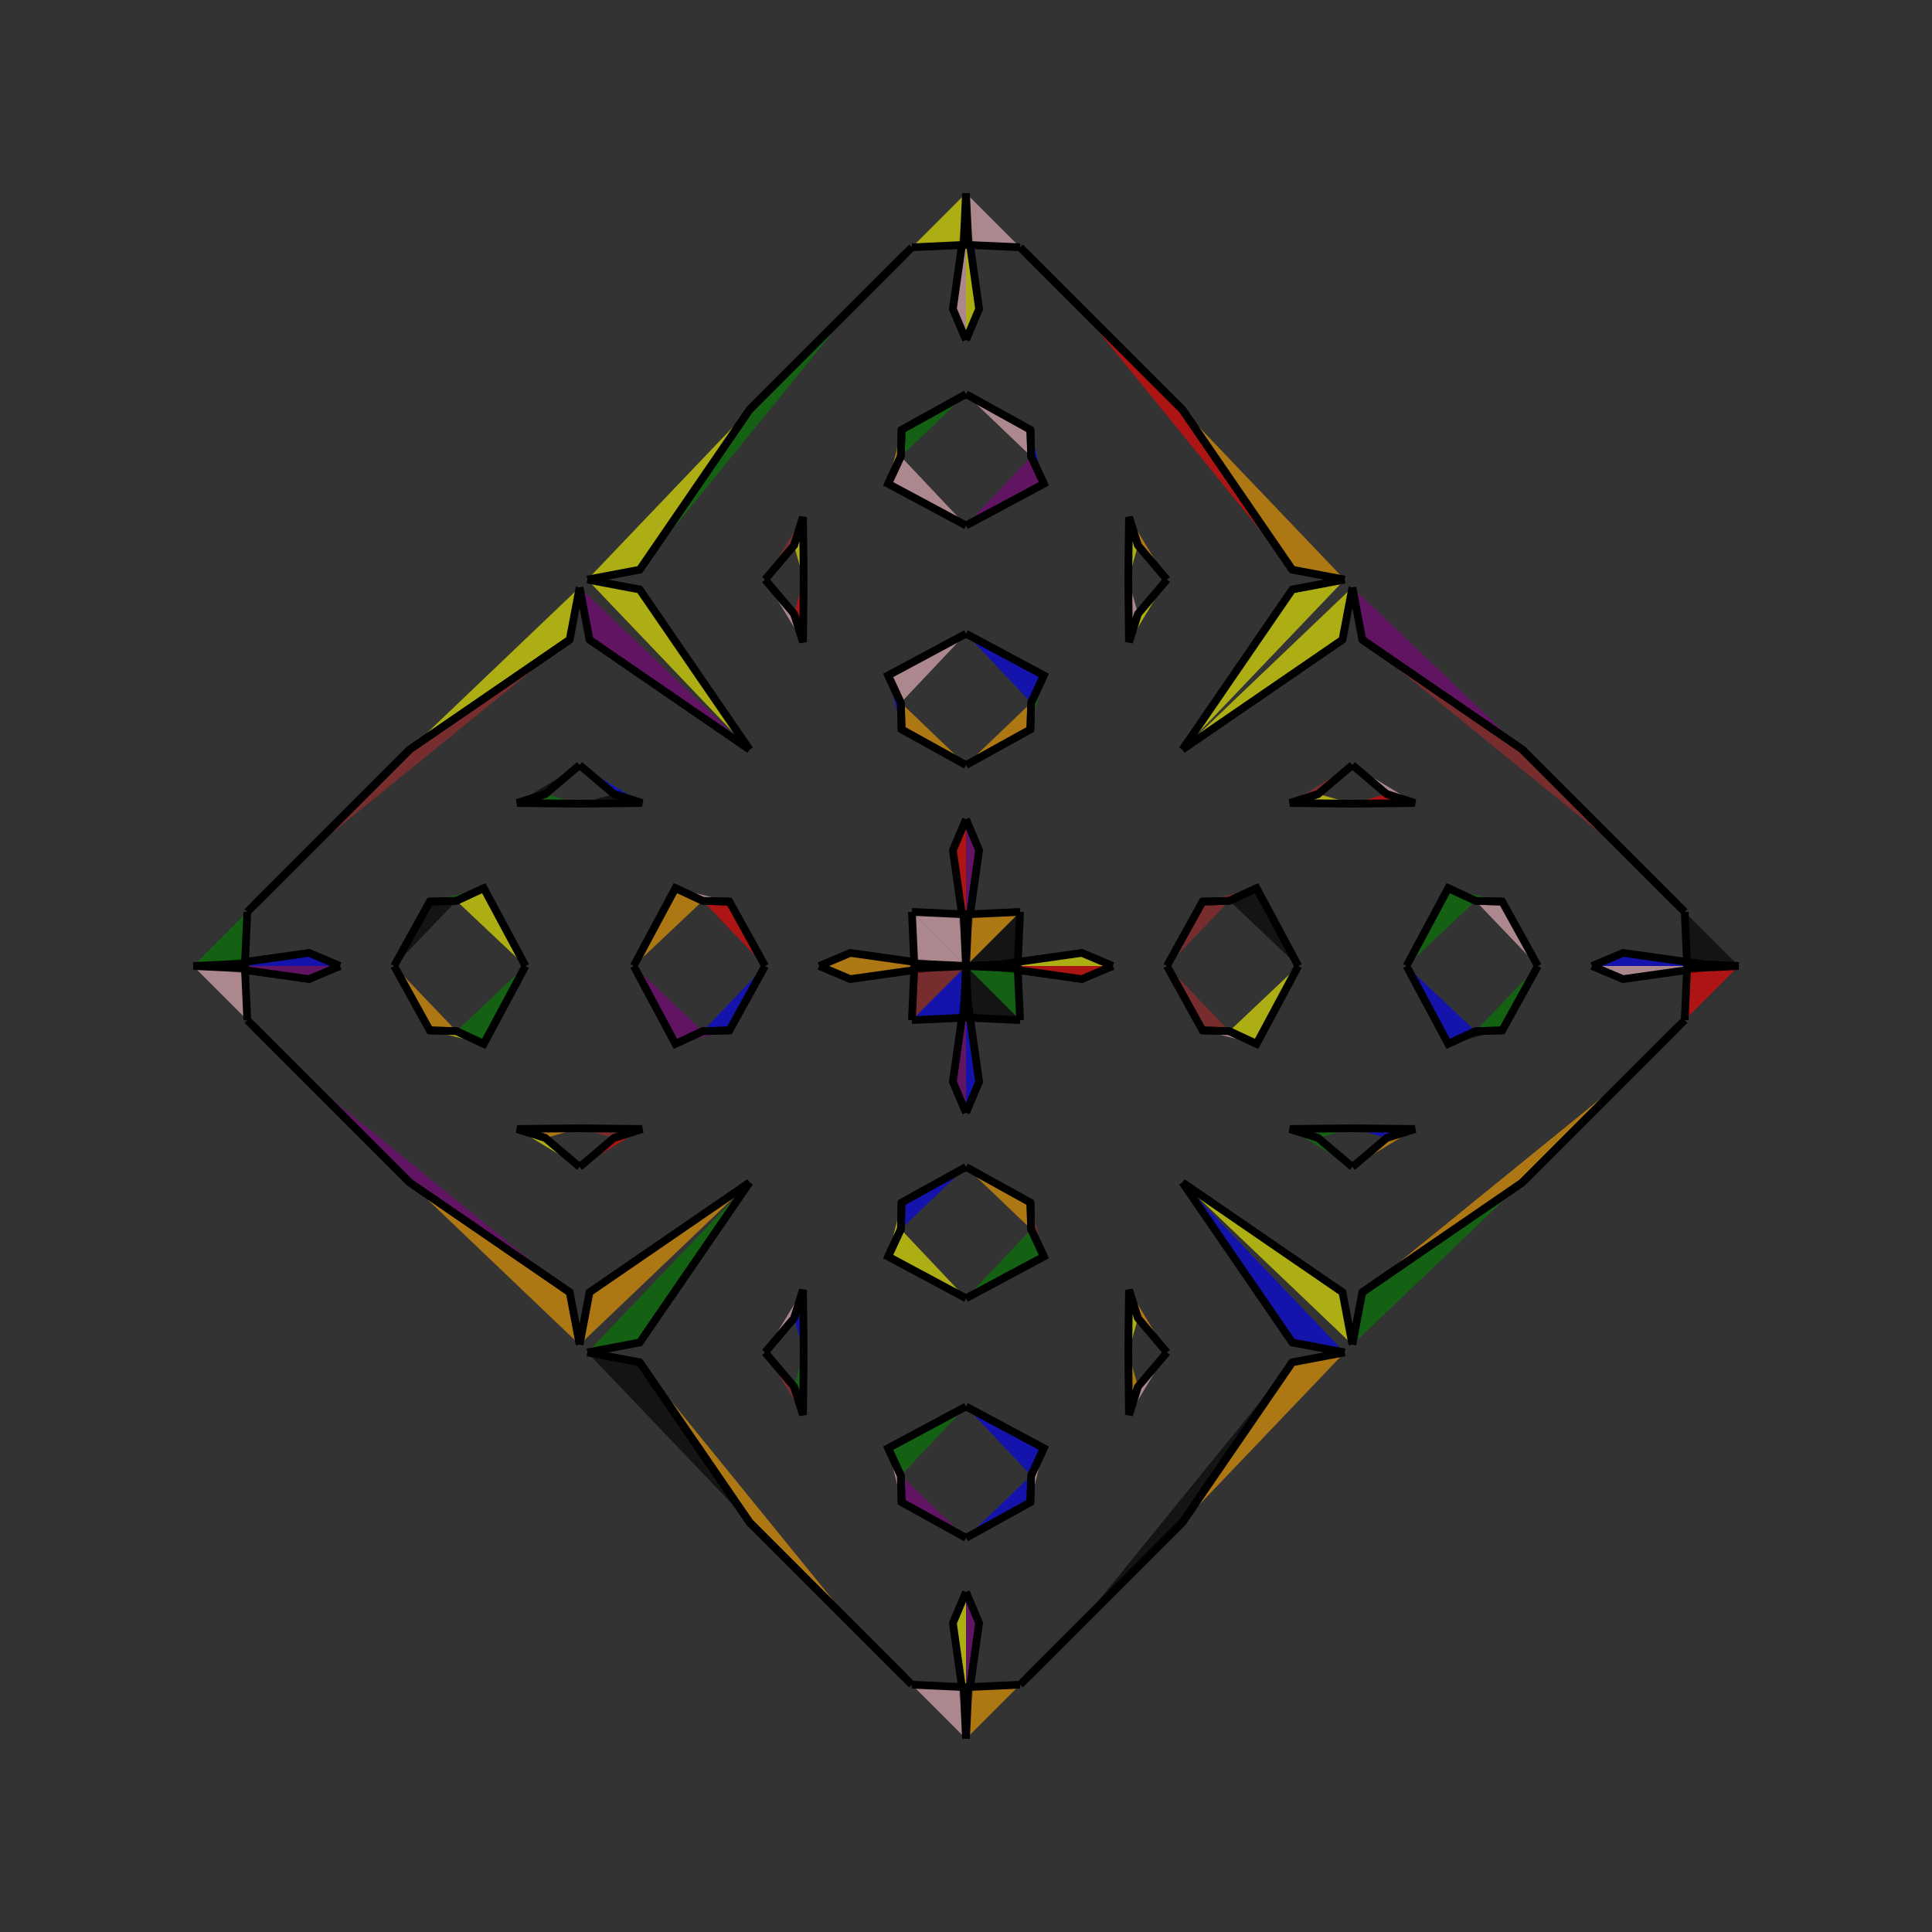 <?xml version="1.0" encoding="UTF-8"?>
<svg xmlns="http://www.w3.org/2000/svg" xmlns:xlink="http://www.w3.org/1999/xlink"
     width="250" height="250" viewBox="-125.0 -125.0 250 250">
<rect x="-125.0" y="-125.0" width="250" height="250" fill="#333333" stroke="none"/>
<defs>
</defs>
<path d="M3.0,-0.0 L14.979,-1.697 L19.0,-0.0" fill="yellow" fill-opacity="0.6" stroke="black" stroke-width="1" />
<path d="M3.0,-0.0 L14.979,1.697 L19.0,-0.0" fill="red" fill-opacity="0.6" stroke="black" stroke-width="1" />
<path d="M26.0,-0.0 L30.615,-8.335 L34.072,-8.431" fill="brown" fill-opacity="0.6" stroke="black" stroke-width="1" />
<path d="M26.0,-0.0 L30.615,8.335 L34.072,8.431" fill="brown" fill-opacity="0.6" stroke="black" stroke-width="1" />
<path d="M30.615,-8.335 L34.072,-8.431 L37.602,-10.071" fill="brown" fill-opacity="0.6" stroke="black" stroke-width="1" />
<path d="M30.615,8.335 L34.072,8.431 L37.602,10.071" fill="pink" fill-opacity="0.6" stroke="black" stroke-width="1" />
<path d="M34.072,-8.431 L37.602,-10.071 L43.0,-0.0" fill="black" fill-opacity="0.6" stroke="black" stroke-width="1" />
<path d="M34.072,8.431 L37.602,10.071 L43.0,-0.0" fill="yellow" fill-opacity="0.6" stroke="black" stroke-width="1" />
<path d="M50.0,-21.0 L41.912,-21.087 L45.575,-22.259" fill="yellow" fill-opacity="0.6" stroke="black" stroke-width="1" />
<path d="M50.0,21.0 L41.912,21.087 L45.575,22.259" fill="green" fill-opacity="0.6" stroke="black" stroke-width="1" />
<path d="M41.912,-21.087 L45.575,-22.259 L50.0,-26.0" fill="brown" fill-opacity="0.6" stroke="black" stroke-width="1" />
<path d="M41.912,21.087 L45.575,22.259 L50.0,26.0" fill="green" fill-opacity="0.6" stroke="black" stroke-width="1" />
<path d="M50.0,-49.0 L48.717,-42.219 L28.0,-28.0" fill="yellow" fill-opacity="0.6" stroke="black" stroke-width="1" />
<path d="M50.0,49.0 L48.717,42.219 L28.0,28.0" fill="yellow" fill-opacity="0.6" stroke="black" stroke-width="1" />
<path d="M42.219,51.283 L28.0,72.0 L14.0,86.0" fill="black" fill-opacity="0.6" stroke="black" stroke-width="1" />
<path d="M42.219,-51.283 L28.0,-72.0 L14.0,-86.0" fill="red" fill-opacity="0.6" stroke="black" stroke-width="1" />
<path d="M28.0,72.0 L14.0,86.0 L10.0,90.0" fill="black" fill-opacity="0.6" stroke="black" stroke-width="1" />
<path d="M28.0,-72.0 L14.0,-86.0 L10.0,-90.0" fill="blue" fill-opacity="0.6" stroke="black" stroke-width="1" />
<path d="M14.0,86.0 L10.0,90.0 L8.0,92.0" fill="green" fill-opacity="0.6" stroke="black" stroke-width="1" />
<path d="M14.0,-86.0 L10.0,-90.0 L8.0,-92.0" fill="yellow" fill-opacity="0.6" stroke="black" stroke-width="1" />
<path d="M10.0,90.0 L8.0,92.0 L7.0,93.0" fill="brown" fill-opacity="0.6" stroke="black" stroke-width="1" />
<path d="M10.0,-90.0 L8.0,-92.0 L7.0,-93.0" fill="yellow" fill-opacity="0.6" stroke="black" stroke-width="1" />
<path d="M7.0,-7.0 L6.695,-0.315 L0.0,-0.0" fill="black" fill-opacity="0.6" stroke="black" stroke-width="1" />
<path d="M7.0,7.0 L6.695,0.315 L0.0,-0.0" fill="green" fill-opacity="0.6" stroke="black" stroke-width="1" />
<path d="M-3.0,-0.0 L-14.979,-1.697 L-19.0,-0.0" fill="orange" fill-opacity="0.6" stroke="black" stroke-width="1" />
<path d="M-3.0,-0.0 L-14.979,1.697 L-19.0,-0.0" fill="orange" fill-opacity="0.6" stroke="black" stroke-width="1" />
<path d="M-26.0,-0.0 L-30.615,-8.335 L-34.072,-8.431" fill="red" fill-opacity="0.6" stroke="black" stroke-width="1" />
<path d="M-26.0,-0.0 L-30.615,8.335 L-34.072,8.431" fill="blue" fill-opacity="0.6" stroke="black" stroke-width="1" />
<path d="M-30.615,-8.335 L-34.072,-8.431 L-37.602,-10.071" fill="pink" fill-opacity="0.6" stroke="black" stroke-width="1" />
<path d="M-30.615,8.335 L-34.072,8.431 L-37.602,10.071" fill="purple" fill-opacity="0.6" stroke="black" stroke-width="1" />
<path d="M-34.072,-8.431 L-37.602,-10.071 L-43.0,-0.0" fill="orange" fill-opacity="0.6" stroke="black" stroke-width="1" />
<path d="M-34.072,8.431 L-37.602,10.071 L-43.0,-0.0" fill="purple" fill-opacity="0.6" stroke="black" stroke-width="1" />
<path d="M-50.0,-21.0 L-41.912,-21.087 L-45.575,-22.259" fill="black" fill-opacity="0.6" stroke="black" stroke-width="1" />
<path d="M-50.0,21.0 L-41.912,21.087 L-45.575,22.259" fill="brown" fill-opacity="0.6" stroke="black" stroke-width="1" />
<path d="M-41.912,-21.087 L-45.575,-22.259 L-50.0,-26.0" fill="blue" fill-opacity="0.6" stroke="black" stroke-width="1" />
<path d="M-41.912,21.087 L-45.575,22.259 L-50.0,26.0" fill="red" fill-opacity="0.6" stroke="black" stroke-width="1" />
<path d="M-50.0,-49.0 L-48.717,-42.219 L-28.0,-28.0" fill="purple" fill-opacity="0.6" stroke="black" stroke-width="1" />
<path d="M-50.0,49.0 L-48.717,42.219 L-28.0,28.0" fill="orange" fill-opacity="0.6" stroke="black" stroke-width="1" />
<path d="M-42.219,51.283 L-28.0,72.0 L-14.0,86.0" fill="orange" fill-opacity="0.6" stroke="black" stroke-width="1" />
<path d="M-42.219,-51.283 L-28.0,-72.0 L-14.0,-86.0" fill="green" fill-opacity="0.6" stroke="black" stroke-width="1" />
<path d="M-28.0,72.0 L-14.0,86.0 L-10.0,90.0" fill="black" fill-opacity="0.6" stroke="black" stroke-width="1" />
<path d="M-28.0,-72.0 L-14.0,-86.0 L-10.0,-90.0" fill="red" fill-opacity="0.6" stroke="black" stroke-width="1" />
<path d="M-14.0,86.0 L-10.0,90.0 L-8.0,92.0" fill="blue" fill-opacity="0.6" stroke="black" stroke-width="1" />
<path d="M-14.0,-86.0 L-10.0,-90.0 L-8.0,-92.0" fill="pink" fill-opacity="0.6" stroke="black" stroke-width="1" />
<path d="M-10.0,90.0 L-8.0,92.0 L-7.0,93.0" fill="red" fill-opacity="0.6" stroke="black" stroke-width="1" />
<path d="M-10.0,-90.0 L-8.0,-92.0 L-7.0,-93.0" fill="purple" fill-opacity="0.6" stroke="black" stroke-width="1" />
<path d="M-7.0,-7.0 L-6.695,-0.315 L0.0,-0.0" fill="pink" fill-opacity="0.6" stroke="black" stroke-width="1" />
<path d="M-7.0,7.0 L-6.695,0.315 L0.0,-0.0" fill="brown" fill-opacity="0.6" stroke="black" stroke-width="1" />
<path d="M97.0,-0.0 L85.021,1.697 L81.0,-0.0" fill="pink" fill-opacity="0.6" stroke="black" stroke-width="1" />
<path d="M97.0,-0.0 L85.021,-1.697 L81.0,-0.0" fill="blue" fill-opacity="0.6" stroke="black" stroke-width="1" />
<path d="M74.0,-0.0 L69.385,8.335 L65.928,8.431" fill="green" fill-opacity="0.6" stroke="black" stroke-width="1" />
<path d="M74.0,-0.0 L69.385,-8.335 L65.928,-8.431" fill="pink" fill-opacity="0.6" stroke="black" stroke-width="1" />
<path d="M69.385,8.335 L65.928,8.431 L62.398,10.071" fill="black" fill-opacity="0.6" stroke="black" stroke-width="1" />
<path d="M69.385,-8.335 L65.928,-8.431 L62.398,-10.071" fill="green" fill-opacity="0.6" stroke="black" stroke-width="1" />
<path d="M65.928,8.431 L62.398,10.071 L57.0,-0.0" fill="blue" fill-opacity="0.6" stroke="black" stroke-width="1" />
<path d="M65.928,-8.431 L62.398,-10.071 L57.0,-0.0" fill="green" fill-opacity="0.6" stroke="black" stroke-width="1" />
<path d="M50.0,21.0 L58.088,21.087 L54.425,22.259" fill="blue" fill-opacity="0.6" stroke="black" stroke-width="1" />
<path d="M50.0,-21.0 L58.088,-21.087 L54.425,-22.259" fill="red" fill-opacity="0.6" stroke="black" stroke-width="1" />
<path d="M58.088,21.087 L54.425,22.259 L50.0,26.0" fill="orange" fill-opacity="0.6" stroke="black" stroke-width="1" />
<path d="M58.088,-21.087 L54.425,-22.259 L50.0,-26.0" fill="pink" fill-opacity="0.6" stroke="black" stroke-width="1" />
<path d="M50.0,49.0 L51.283,42.219 L72.0,28.0" fill="green" fill-opacity="0.6" stroke="black" stroke-width="1" />
<path d="M50.0,-49.0 L51.283,-42.219 L72.0,-28.0" fill="purple" fill-opacity="0.6" stroke="black" stroke-width="1" />
<path d="M51.283,42.219 L72.0,28.0 L86.0,14.0" fill="orange" fill-opacity="0.6" stroke="black" stroke-width="1" />
<path d="M51.283,-42.219 L72.0,-28.0 L86.0,-14.0" fill="brown" fill-opacity="0.6" stroke="black" stroke-width="1" />
<path d="M72.0,28.0 L86.0,14.0 L90.0,10.0" fill="black" fill-opacity="0.6" stroke="black" stroke-width="1" />
<path d="M72.0,-28.0 L86.0,-14.0 L90.0,-10.0" fill="blue" fill-opacity="0.6" stroke="black" stroke-width="1" />
<path d="M86.0,14.0 L90.0,10.0 L92.0,8.0" fill="purple" fill-opacity="0.6" stroke="black" stroke-width="1" />
<path d="M86.0,-14.0 L90.0,-10.0 L92.0,-8.0" fill="orange" fill-opacity="0.6" stroke="black" stroke-width="1" />
<path d="M90.0,10.0 L92.0,8.0 L93.0,7.0" fill="brown" fill-opacity="0.6" stroke="black" stroke-width="1" />
<path d="M90.0,-10.0 L92.0,-8.0 L93.0,-7.0" fill="green" fill-opacity="0.6" stroke="black" stroke-width="1" />
<path d="M93.0,7.0 L93.305,0.315 L100.0,-0.0" fill="red" fill-opacity="0.6" stroke="black" stroke-width="1" />
<path d="M93.0,-7.0 L93.305,-0.315 L100.0,-0.0" fill="black" fill-opacity="0.6" stroke="black" stroke-width="1" />
<path d="M0.0,-3.0 L1.697,-14.979 L0.0,-19.0" fill="purple" fill-opacity="0.6" stroke="black" stroke-width="1" />
<path d="M0.0,3.0 L1.697,14.979 L0.0,19.0" fill="blue" fill-opacity="0.6" stroke="black" stroke-width="1" />
<path d="M0.0,97.0 L1.697,85.021 L0.0,81.0" fill="purple" fill-opacity="0.6" stroke="black" stroke-width="1" />
<path d="M0.0,-97.0 L1.697,-85.021 L0.0,-81.0" fill="yellow" fill-opacity="0.6" stroke="black" stroke-width="1" />
<path d="M0.0,-26.0 L8.335,-30.615 L8.431,-34.072" fill="orange" fill-opacity="0.6" stroke="black" stroke-width="1" />
<path d="M0.0,26.0 L8.335,30.615 L8.431,34.072" fill="orange" fill-opacity="0.6" stroke="black" stroke-width="1" />
<path d="M0.0,74.0 L8.335,69.385 L8.431,65.928" fill="blue" fill-opacity="0.6" stroke="black" stroke-width="1" />
<path d="M0.0,-74.0 L8.335,-69.385 L8.431,-65.928" fill="pink" fill-opacity="0.6" stroke="black" stroke-width="1" />
<path d="M8.335,-30.615 L8.431,-34.072 L10.071,-37.602" fill="green" fill-opacity="0.6" stroke="black" stroke-width="1" />
<path d="M8.335,30.615 L8.431,34.072 L10.071,37.602" fill="brown" fill-opacity="0.6" stroke="black" stroke-width="1" />
<path d="M8.335,69.385 L8.431,65.928 L10.071,62.398" fill="pink" fill-opacity="0.6" stroke="black" stroke-width="1" />
<path d="M8.335,-69.385 L8.431,-65.928 L10.071,-62.398" fill="blue" fill-opacity="0.6" stroke="black" stroke-width="1" />
<path d="M8.431,-34.072 L10.071,-37.602 L0.0,-43.0" fill="blue" fill-opacity="0.6" stroke="black" stroke-width="1" />
<path d="M8.431,34.072 L10.071,37.602 L0.0,43.0" fill="green" fill-opacity="0.6" stroke="black" stroke-width="1" />
<path d="M8.431,65.928 L10.071,62.398 L0.0,57.0" fill="blue" fill-opacity="0.6" stroke="black" stroke-width="1" />
<path d="M8.431,-65.928 L10.071,-62.398 L0.0,-57.0" fill="purple" fill-opacity="0.6" stroke="black" stroke-width="1" />
<path d="M21.0,-50.0 L21.087,-41.912 L22.259,-45.575" fill="pink" fill-opacity="0.6" stroke="black" stroke-width="1" />
<path d="M21.0,50.0 L21.087,41.912 L22.259,45.575" fill="yellow" fill-opacity="0.6" stroke="black" stroke-width="1" />
<path d="M21.0,50.0 L21.087,58.088 L22.259,54.425" fill="orange" fill-opacity="0.6" stroke="black" stroke-width="1" />
<path d="M21.0,-50.0 L21.087,-58.088 L22.259,-54.425" fill="yellow" fill-opacity="0.6" stroke="black" stroke-width="1" />
<path d="M21.087,-41.912 L22.259,-45.575 L26.0,-50.0" fill="yellow" fill-opacity="0.6" stroke="black" stroke-width="1" />
<path d="M21.087,41.912 L22.259,45.575 L26.0,50.0" fill="orange" fill-opacity="0.6" stroke="black" stroke-width="1" />
<path d="M21.087,58.088 L22.259,54.425 L26.0,50.0" fill="pink" fill-opacity="0.6" stroke="black" stroke-width="1" />
<path d="M21.087,-58.088 L22.259,-54.425 L26.0,-50.0" fill="orange" fill-opacity="0.6" stroke="black" stroke-width="1" />
<path d="M49.0,-50.0 L42.219,-48.717 L28.0,-28.0" fill="yellow" fill-opacity="0.6" stroke="black" stroke-width="1" />
<path d="M49.0,50.0 L42.219,48.717 L28.0,28.0" fill="blue" fill-opacity="0.6" stroke="black" stroke-width="1" />
<path d="M49.0,50.0 L42.219,51.283 L28.0,72.0" fill="orange" fill-opacity="0.6" stroke="black" stroke-width="1" />
<path d="M49.0,-50.0 L42.219,-51.283 L28.0,-72.0" fill="orange" fill-opacity="0.6" stroke="black" stroke-width="1" />
<path d="M7.0,-7.0 L0.315,-6.695 L0.0,-0.0" fill="orange" fill-opacity="0.6" stroke="black" stroke-width="1" />
<path d="M7.0,7.0 L0.315,6.695 L0.0,-0.0" fill="black" fill-opacity="0.6" stroke="black" stroke-width="1" />
<path d="M7.0,93.0 L0.315,93.305 L0.0,100.0" fill="orange" fill-opacity="0.6" stroke="black" stroke-width="1" />
<path d="M7.0,-93.0 L0.315,-93.305 L0.0,-100.0" fill="pink" fill-opacity="0.6" stroke="black" stroke-width="1" />
<path d="M0.0,97.0 L-1.697,85.021 L0.0,81.0" fill="yellow" fill-opacity="0.6" stroke="black" stroke-width="1" />
<path d="M0.0,-3.0 L-1.697,-14.979 L0.0,-19.0" fill="red" fill-opacity="0.6" stroke="black" stroke-width="1" />
<path d="M0.0,3.0 L-1.697,14.979 L0.0,19.0" fill="purple" fill-opacity="0.6" stroke="black" stroke-width="1" />
<path d="M0.0,-97.0 L-1.697,-85.021 L0.0,-81.0" fill="pink" fill-opacity="0.6" stroke="black" stroke-width="1" />
<path d="M0.0,74.0 L-8.335,69.385 L-8.431,65.928" fill="purple" fill-opacity="0.6" stroke="black" stroke-width="1" />
<path d="M0.0,-26.0 L-8.335,-30.615 L-8.431,-34.072" fill="orange" fill-opacity="0.6" stroke="black" stroke-width="1" />
<path d="M0.0,26.0 L-8.335,30.615 L-8.431,34.072" fill="blue" fill-opacity="0.6" stroke="black" stroke-width="1" />
<path d="M0.0,-74.0 L-8.335,-69.385 L-8.431,-65.928" fill="green" fill-opacity="0.6" stroke="black" stroke-width="1" />
<path d="M-8.335,69.385 L-8.431,65.928 L-10.071,62.398" fill="pink" fill-opacity="0.6" stroke="black" stroke-width="1" />
<path d="M-8.335,-30.615 L-8.431,-34.072 L-10.071,-37.602" fill="blue" fill-opacity="0.6" stroke="black" stroke-width="1" />
<path d="M-8.335,30.615 L-8.431,34.072 L-10.071,37.602" fill="yellow" fill-opacity="0.6" stroke="black" stroke-width="1" />
<path d="M-8.335,-69.385 L-8.431,-65.928 L-10.071,-62.398" fill="orange" fill-opacity="0.6" stroke="black" stroke-width="1" />
<path d="M-8.431,65.928 L-10.071,62.398 L0.0,57.0" fill="green" fill-opacity="0.6" stroke="black" stroke-width="1" />
<path d="M-8.431,-34.072 L-10.071,-37.602 L0.0,-43.0" fill="pink" fill-opacity="0.6" stroke="black" stroke-width="1" />
<path d="M-8.431,34.072 L-10.071,37.602 L0.0,43.0" fill="yellow" fill-opacity="0.6" stroke="black" stroke-width="1" />
<path d="M-8.431,-65.928 L-10.071,-62.398 L0.0,-57.0" fill="pink" fill-opacity="0.6" stroke="black" stroke-width="1" />
<path d="M-21.0,50.0 L-21.087,58.088 L-22.259,54.425" fill="green" fill-opacity="0.6" stroke="black" stroke-width="1" />
<path d="M-21.0,-50.0 L-21.087,-41.912 L-22.259,-45.575" fill="red" fill-opacity="0.6" stroke="black" stroke-width="1" />
<path d="M-21.0,50.0 L-21.087,41.912 L-22.259,45.575" fill="blue" fill-opacity="0.6" stroke="black" stroke-width="1" />
<path d="M-21.0,-50.0 L-21.087,-58.088 L-22.259,-54.425" fill="yellow" fill-opacity="0.6" stroke="black" stroke-width="1" />
<path d="M-21.087,58.088 L-22.259,54.425 L-26.0,50.0" fill="brown" fill-opacity="0.6" stroke="black" stroke-width="1" />
<path d="M-21.087,-41.912 L-22.259,-45.575 L-26.0,-50.0" fill="pink" fill-opacity="0.6" stroke="black" stroke-width="1" />
<path d="M-21.087,41.912 L-22.259,45.575 L-26.0,50.0" fill="pink" fill-opacity="0.6" stroke="black" stroke-width="1" />
<path d="M-21.087,-58.088 L-22.259,-54.425 L-26.0,-50.0" fill="brown" fill-opacity="0.6" stroke="black" stroke-width="1" />
<path d="M-49.0,50.0 L-42.219,51.283 L-28.0,72.0" fill="black" fill-opacity="0.6" stroke="black" stroke-width="1" />
<path d="M-49.0,-50.0 L-42.219,-48.717 L-28.0,-28.0" fill="yellow" fill-opacity="0.6" stroke="black" stroke-width="1" />
<path d="M-49.0,50.0 L-42.219,48.717 L-28.0,28.0" fill="green" fill-opacity="0.6" stroke="black" stroke-width="1" />
<path d="M-49.0,-50.0 L-42.219,-51.283 L-28.0,-72.0" fill="yellow" fill-opacity="0.6" stroke="black" stroke-width="1" />
<path d="M-7.0,93.0 L-0.315,93.305 L0.0,100.0" fill="pink" fill-opacity="0.6" stroke="black" stroke-width="1" />
<path d="M-7.0,-7.0 L-0.315,-6.695 L0.0,-0.0" fill="pink" fill-opacity="0.6" stroke="black" stroke-width="1" />
<path d="M-7.0,7.0 L-0.315,6.695 L0.0,-0.0" fill="blue" fill-opacity="0.6" stroke="black" stroke-width="1" />
<path d="M-7.0,-93.0 L-0.315,-93.305 L0.0,-100.0" fill="yellow" fill-opacity="0.6" stroke="black" stroke-width="1" />
<path d="M-97.0,-0.0 L-85.021,-1.697 L-81.0,-0.0" fill="blue" fill-opacity="0.6" stroke="black" stroke-width="1" />
<path d="M-97.0,-0.0 L-85.021,1.697 L-81.0,-0.0" fill="purple" fill-opacity="0.6" stroke="black" stroke-width="1" />
<path d="M-74.0,-0.0 L-69.385,-8.335 L-65.928,-8.431" fill="black" fill-opacity="0.6" stroke="black" stroke-width="1" />
<path d="M-74.0,-0.0 L-69.385,8.335 L-65.928,8.431" fill="orange" fill-opacity="0.6" stroke="black" stroke-width="1" />
<path d="M-69.385,-8.335 L-65.928,-8.431 L-62.398,-10.071" fill="green" fill-opacity="0.6" stroke="black" stroke-width="1" />
<path d="M-69.385,8.335 L-65.928,8.431 L-62.398,10.071" fill="yellow" fill-opacity="0.6" stroke="black" stroke-width="1" />
<path d="M-65.928,-8.431 L-62.398,-10.071 L-57.0,-0.0" fill="yellow" fill-opacity="0.6" stroke="black" stroke-width="1" />
<path d="M-65.928,8.431 L-62.398,10.071 L-57.0,-0.0" fill="green" fill-opacity="0.6" stroke="black" stroke-width="1" />
<path d="M-50.0,-21.0 L-58.088,-21.087 L-54.425,-22.259" fill="green" fill-opacity="0.6" stroke="black" stroke-width="1" />
<path d="M-50.0,21.0 L-58.088,21.087 L-54.425,22.259" fill="orange" fill-opacity="0.6" stroke="black" stroke-width="1" />
<path d="M-58.088,-21.087 L-54.425,-22.259 L-50.0,-26.0" fill="black" fill-opacity="0.6" stroke="black" stroke-width="1" />
<path d="M-58.088,21.087 L-54.425,22.259 L-50.0,26.0" fill="yellow" fill-opacity="0.6" stroke="black" stroke-width="1" />
<path d="M-50.0,-49.0 L-51.283,-42.219 L-72.0,-28.0" fill="yellow" fill-opacity="0.6" stroke="black" stroke-width="1" />
<path d="M-50.0,49.0 L-51.283,42.219 L-72.0,28.0" fill="orange" fill-opacity="0.6" stroke="black" stroke-width="1" />
<path d="M-51.283,-42.219 L-72.0,-28.0 L-86.0,-14.0" fill="brown" fill-opacity="0.6" stroke="black" stroke-width="1" />
<path d="M-51.283,42.219 L-72.0,28.0 L-86.0,14.0" fill="purple" fill-opacity="0.6" stroke="black" stroke-width="1" />
<path d="M-72.0,-28.0 L-86.0,-14.0 L-90.0,-10.0" fill="blue" fill-opacity="0.6" stroke="black" stroke-width="1" />
<path d="M-72.0,28.0 L-86.0,14.0 L-90.0,10.0" fill="black" fill-opacity="0.6" stroke="black" stroke-width="1" />
<path d="M-86.0,-14.0 L-90.0,-10.0 L-92.0,-8.0" fill="green" fill-opacity="0.6" stroke="black" stroke-width="1" />
<path d="M-86.0,14.0 L-90.0,10.0 L-92.0,8.0" fill="purple" fill-opacity="0.6" stroke="black" stroke-width="1" />
<path d="M-90.0,-10.0 L-92.0,-8.0 L-93.0,-7.0" fill="brown" fill-opacity="0.6" stroke="black" stroke-width="1" />
<path d="M-90.0,10.0 L-92.0,8.0 L-93.0,7.0" fill="orange" fill-opacity="0.6" stroke="black" stroke-width="1" />
<path d="M-93.0,-7.0 L-93.305,-0.315 L-100.0,-0.0" fill="green" fill-opacity="0.6" stroke="black" stroke-width="1" />
<path d="M-93.0,7.0 L-93.305,0.315 L-100.0,-0.0" fill="pink" fill-opacity="0.6" stroke="black" stroke-width="1" />
</svg>